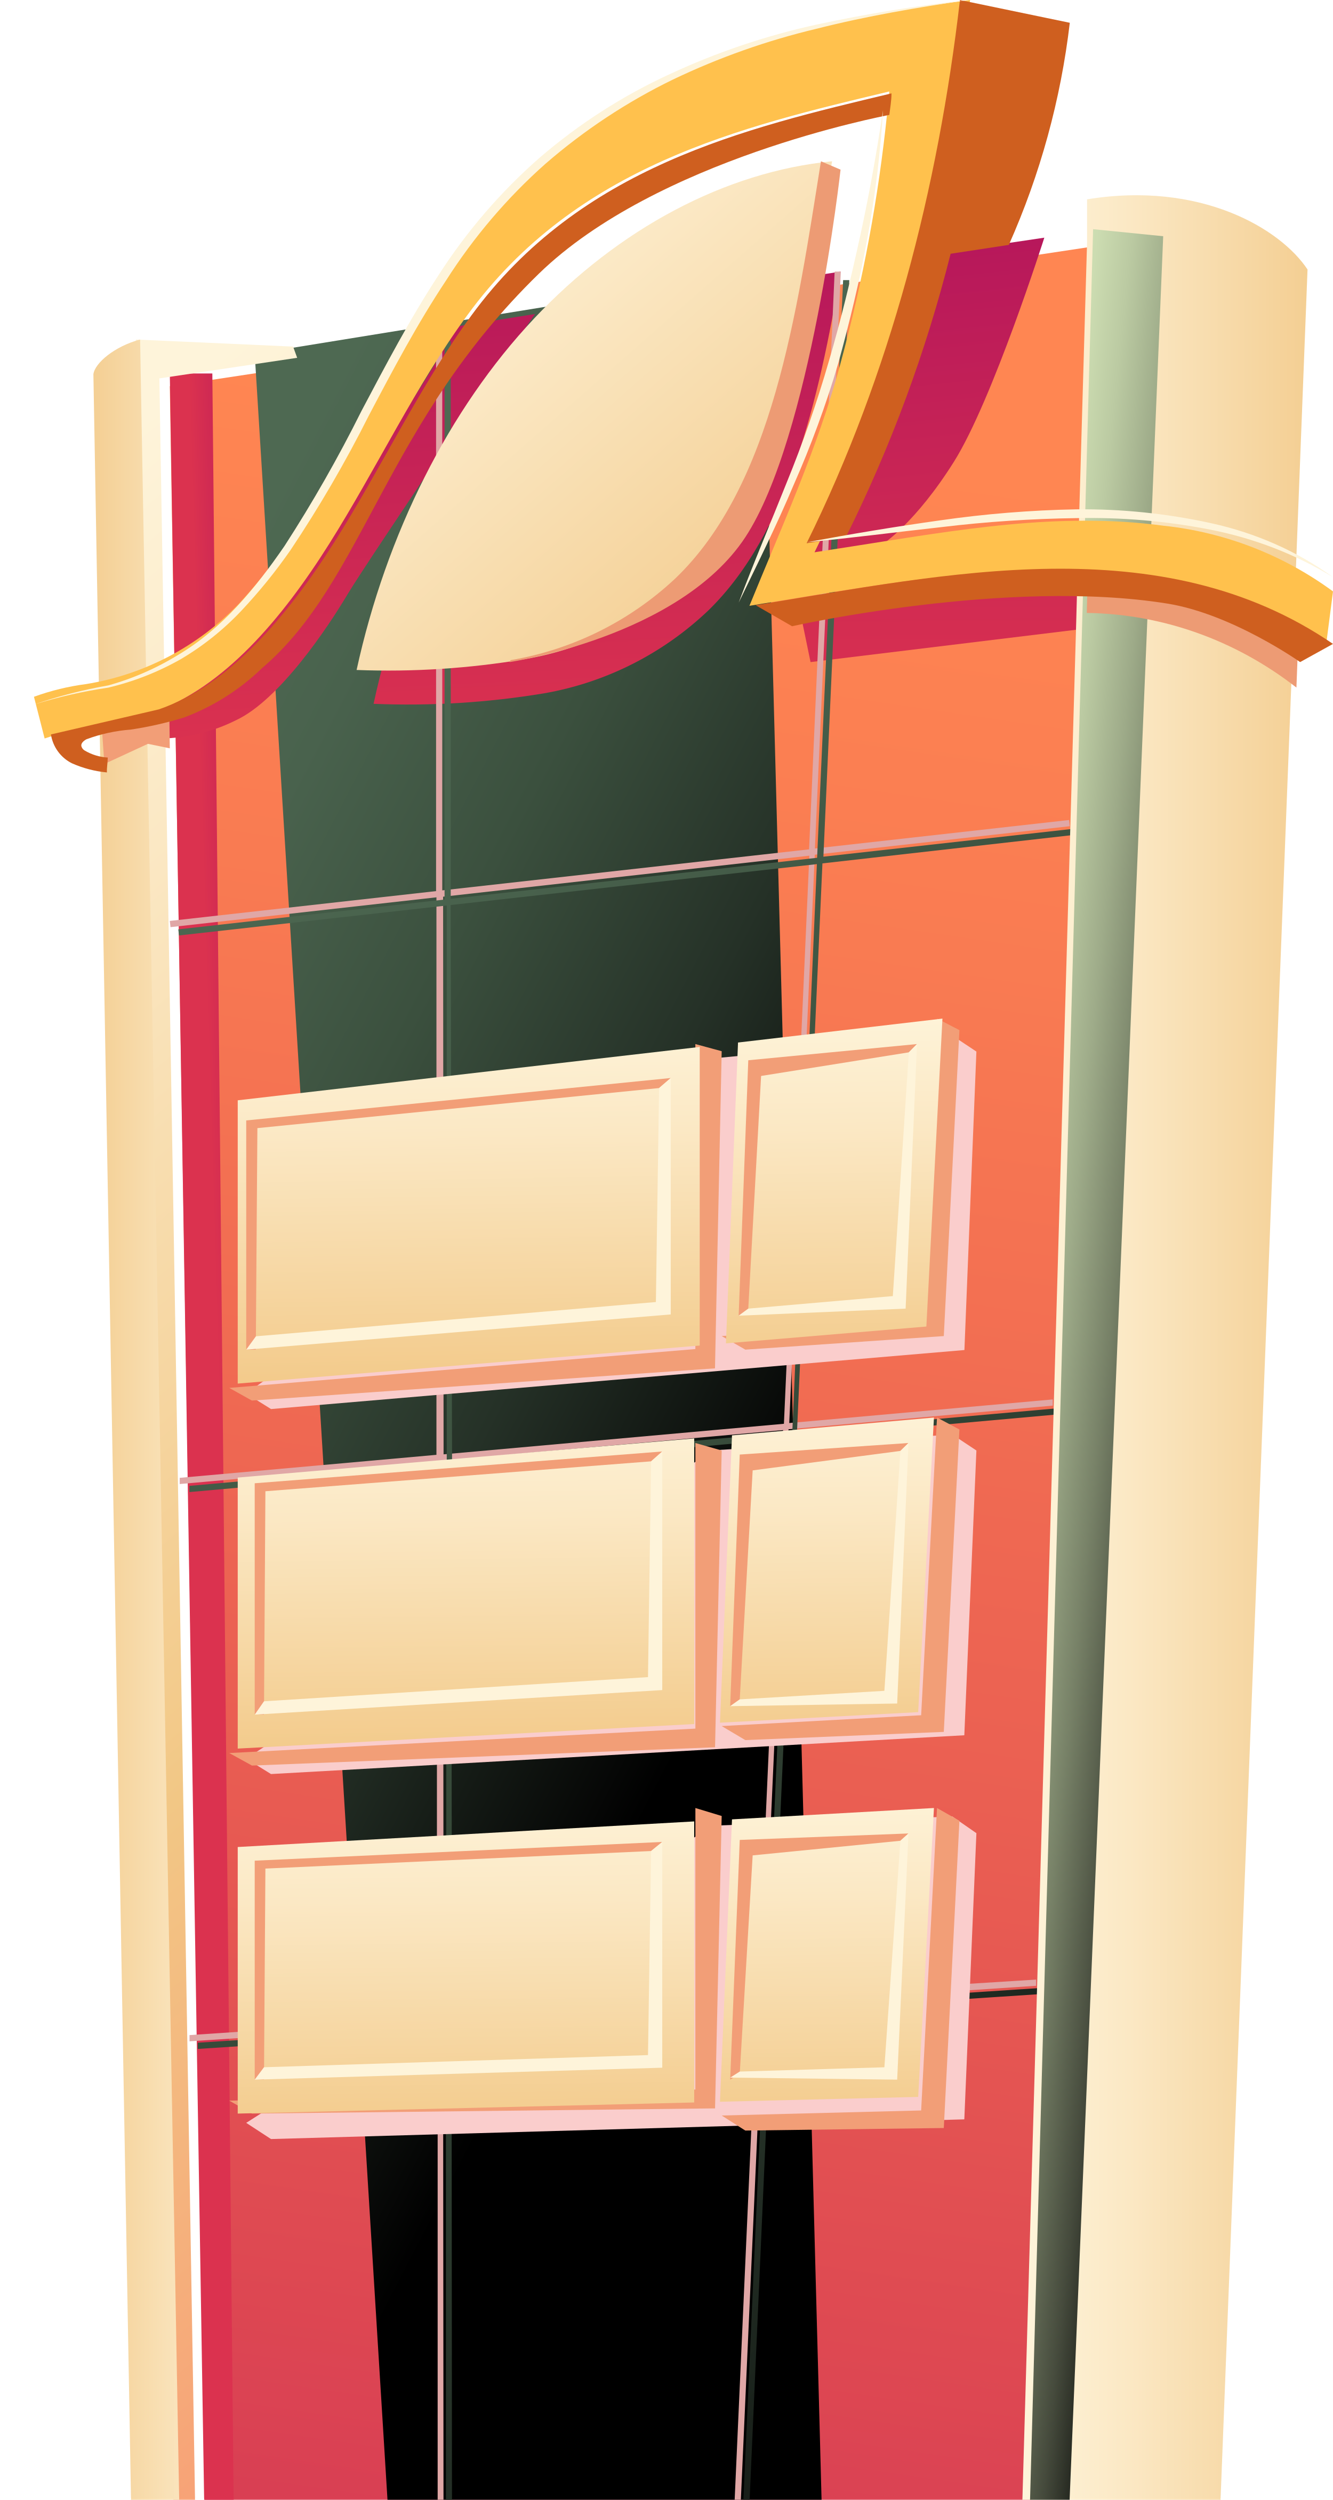 <svg width="280" height="525" viewBox="0 0 280 525" fill="none" xmlns="http://www.w3.org/2000/svg">
<path fill-rule="evenodd" clip-rule="evenodd" d="M35.669 81.114L44.495 613.259H214.04L230.064 51.699L177.847 59.582L125.452 67.516L35.669 81.114Z" fill="url(#paint0_linear_0_813)"/>
<g style="mix-blend-mode:screen">
<path fill-rule="evenodd" clip-rule="evenodd" d="M53.503 74.336L86.524 607.911H174.777L160.124 57.047L53.503 74.336Z" fill="url(#paint1_linear_0_813)"/>
</g>
<path fill-rule="evenodd" clip-rule="evenodd" d="M35.669 78.44L44.279 611.476H49.936L44.602 78.44H35.669Z" fill="url(#paint2_linear_0_813)"/>
<path fill-rule="evenodd" clip-rule="evenodd" d="M112.357 65.961L96.152 68.522C96.152 68.522 66.933 117.84 54.301 128.287C41.669 138.735 33.885 146.622 33.885 146.622V155.097C39.319 155.019 44.665 153.715 49.529 151.282C58.639 147.083 68.872 131.77 72.981 124.856C77.089 117.942 112.357 65.961 112.357 65.961Z" fill="url(#paint3_linear_0_813)"/>
<path fill-rule="evenodd" clip-rule="evenodd" d="M78.471 147.818C90.46 148.313 102.467 147.573 114.306 145.611C127.263 143.348 139.271 137.281 148.829 128.168C165.525 111.868 171.982 84.198 176.561 57.047L123.567 65.12C120.995 67.456 118.422 69.896 116.133 72.492C98.125 91.933 84.722 118.746 78.471 147.818Z" fill="url(#paint4_linear_0_813)"/>
<path fill-rule="evenodd" clip-rule="evenodd" d="M228.481 131.965L170.257 139.053L167.643 126.393L230.064 119.443L228.481 131.965Z" fill="url(#paint5_linear_0_813)"/>
<path fill-rule="evenodd" clip-rule="evenodd" d="M219.363 49.916C219.363 49.916 208.505 84.03 200.394 96.947C192.283 109.864 185.39 114.297 185.39 114.297L169.427 117.66L197.932 53.101L219.363 49.916Z" fill="url(#paint6_linear_0_813)"/>
<g style="mix-blend-mode:multiply">
<path fill-rule="evenodd" clip-rule="evenodd" d="M35.669 193.417L35.821 194.721L91.675 188.456V305.546L37.754 310.379V311.683L91.777 306.85V423.939L39.813 427.417V428.721L91.93 425.294V542.358L41.592 544.404V545.708L91.879 543.662V611.476H93.175V543.611L153.58 541.054L150.428 609.993H151.724L154.826 541.182L214.188 538.778V537.474L154.953 539.878L160.292 420.871L217.646 417.061V415.756L160.266 419.362L165.631 300.176L221.129 295.215V293.911L165.783 298.872L171.147 179.507L224.713 173.523L224.561 172.219L171.173 178.202L176.613 57.047H175.317L169.952 178.381L92.896 186.999V69.807H91.599V187.152L35.669 193.417ZM153.656 539.699L93.175 542.256L93.074 425.218L158.995 420.871L153.656 539.699ZM93.175 423.837L159.148 419.515L164.487 300.355L93.074 306.748L93.175 423.837ZM164.665 299.025L93.175 305.443L93.074 188.329L170.003 179.711L164.665 299.025Z" fill="#E0A7A6"/>
</g>
<g style="mix-blend-mode:screen">
<path fill-rule="evenodd" clip-rule="evenodd" d="M37.452 195.188L37.605 196.466L93.84 190.177V307.234L39.791 312.066V313.369L93.739 308.538V425.595L41.545 429.02V430.324L93.662 426.899V543.93L43.3 546.205V547.509L93.611 545.464V613.259H94.908V545.413L155.313 542.856L152.237 611.521H153.533L156.609 542.728L215.972 540.325V539.022L156.736 541.373L161.999 422.527L219.429 418.744V417.465L162.126 421.223L167.465 301.968L222.988 296.983L222.861 295.705L167.414 300.639L172.753 181.332L226.497 175.248L226.344 173.97L172.956 179.926L178.397 58.83H177.1L171.634 180.156L94.679 188.771V71.612H93.383V188.925L37.452 195.188ZM155.414 541.373L94.959 543.93L94.857 426.745L160.753 422.425L155.414 541.373ZM94.959 425.544L160.83 421.223L166.168 302.096L94.755 308.512L94.959 425.544ZM166.423 300.766L94.959 307.157L94.654 190.075L171.583 181.485L166.423 300.766Z" fill="url(#paint7_linear_0_813)"/>
</g>
<path fill-rule="evenodd" clip-rule="evenodd" d="M212.229 613.259H252.939L271.172 145.5L271.734 131.705L274.65 56.602C268.973 48.019 252.147 37.98 228.339 41.863V50.931L226.345 119.903L226.064 130.53L212.229 613.259Z" fill="url(#paint8_linear_0_813)"/>
<g style="mix-blend-mode:screen">
<path fill-rule="evenodd" clip-rule="evenodd" d="M244.331 49.613L221.174 609.694H214.013L229.609 48.134L244.331 49.613Z" fill="url(#paint9_linear_0_813)"/>
</g>
<path fill-rule="evenodd" clip-rule="evenodd" d="M228.28 128.73C244.119 128.948 259.505 134.423 272.317 144.401L272.866 129.96C270.537 127.96 267.947 126.338 265.177 125.146C253.633 119.797 241.125 117.258 228.555 117.712L228.28 128.73Z" fill="#ED9B74"/>
<path fill-rule="evenodd" clip-rule="evenodd" d="M42.451 613.259H37.95L28.535 71.309L61.567 72.793L62.42 75.148L33.476 79.472L42.451 613.259Z" fill="url(#paint10_linear_0_813)"/>
<path fill-rule="evenodd" clip-rule="evenodd" d="M29.427 71.309L39.236 613.259H29.077L19.618 78.603C19.913 76.249 24.052 72.742 29.427 71.309Z" fill="url(#paint11_linear_0_813)"/>
<path fill-rule="evenodd" clip-rule="evenodd" d="M35.669 157.166L31.07 156.221L21.923 160.446L21.401 152.97L35.544 147.967L35.669 157.166Z" fill="#F29E77"/>
<path fill-rule="evenodd" clip-rule="evenodd" d="M174.777 33.872C169.689 65.516 164.602 101.764 144.48 121.351C135.032 130.281 123.154 136.22 110.341 138.419C98.639 140.397 86.764 141.164 74.904 140.709C81.137 112.142 94.34 85.866 112.147 66.941C129.954 48.015 152.366 36.06 174.777 33.872Z" fill="url(#paint12_linear_0_813)"/>
<path fill-rule="evenodd" clip-rule="evenodd" d="M7.134 146.339L9.375 155.097C15.562 152.997 23.15 151.768 32.088 149.617C46.984 144.495 59.257 129.922 69.163 114.197C79.068 98.473 87.369 80.904 98.14 66.229C121.108 34.702 155.738 26.635 186.804 19.208C186.651 20.744 186.524 22.256 186.345 23.767C184.524 41.499 181.253 59.05 176.567 76.243C171.857 93.888 164.167 110.689 157.419 127.233C197.167 120.882 242.39 110.791 278.574 135.249L280 124.211C269.538 116.523 257.238 111.76 244.351 110.407C222.376 107.462 201.063 111.303 179.47 114.684L171.093 115.99C188.917 79.879 199.103 40.285 203.762 0C185.429 2.407 167.019 5.429 149.194 12.447C130.215 19.724 113.44 31.831 100.508 47.584C87.776 63.207 78.864 82.953 68.552 101.162C63.482 110.413 57.318 119.012 50.192 126.772C41.592 135.77 30.311 141.703 18.058 143.675C14.33 144.159 10.667 145.052 7.134 146.339Z" fill="#FFC14D"/>
<path fill-rule="evenodd" clip-rule="evenodd" d="M33.354 148.988C48.151 143.905 60.339 129.445 70.222 113.867C80.104 98.289 88.313 80.83 99.006 66.268C121.887 34.985 156.373 26.98 187.261 19.61C187.261 21.135 186.983 22.609 186.805 24.133C185.335 24.438 137.901 33.46 113.196 57.475C80.864 88.911 76.48 122.101 55.044 140.322C50.346 144.87 44.766 148.4 38.649 150.691C34.984 151.816 31.241 152.666 27.45 153.232C24.27 153.47 21.14 154.154 18.15 155.265C17.593 155.57 16.985 156.078 17.086 156.688C17.178 157.068 17.415 157.396 17.745 157.603C19.231 158.49 20.909 159.005 22.635 159.102C22.635 160.043 22.407 161.288 22.458 162.228C19.912 161.992 17.421 161.339 15.084 160.297C12.734 159.111 11.1 156.857 10.701 154.249L33.354 148.988Z" fill="#CF5F1F"/>
<path fill-rule="evenodd" clip-rule="evenodd" d="M224.713 4.785C222.819 20.894 218.502 36.621 211.909 51.431L199.681 53.295C194.506 73.861 187.132 93.807 177.687 112.785L169.427 114.095C187.002 78.557 197.045 39.618 201.64 0L224.713 4.785Z" fill="#CF5F1F"/>
<path fill-rule="evenodd" clip-rule="evenodd" d="M176.561 35.631C176.561 35.631 170.359 91.867 156.541 112.847C142.723 133.827 107.006 139.053 107.006 139.053L107.264 138.645C120.225 136.441 132.239 130.49 141.796 121.54C162.382 101.911 167.374 65.584 172.443 33.872L176.561 35.631Z" fill="#ED9B74"/>
<path fill-rule="evenodd" clip-rule="evenodd" d="M158.726 127.109L166.373 131.523C166.373 131.523 211.538 121.345 245.234 126.771C258.87 128.978 273.093 139.053 273.093 139.053L280 135.236C243.781 110.439 198.437 120.67 158.803 127.083L158.726 127.109Z" fill="#CF5F1F"/>
<path fill-rule="evenodd" clip-rule="evenodd" d="M203.312 0C192.613 1.182 181.979 2.911 171.45 5.179C160.883 7.496 150.592 10.969 140.757 15.537C130.902 20.057 121.709 25.949 113.442 33.043C105.205 40.241 98.011 48.593 92.074 57.85C86.078 67.017 80.996 76.728 75.914 86.335C71.064 96.072 65.677 105.522 59.78 114.639C53.682 123.521 46.669 132.067 37.395 137.557C32.822 140.368 27.888 142.521 22.734 143.953C17.44 144.878 12.224 146.22 7.134 147.967C12.238 146.382 17.453 145.196 22.734 144.419C28.066 143.162 33.198 141.149 37.98 138.437C42.659 135.675 46.935 132.258 50.684 128.286C54.423 124.311 57.871 120.062 60.999 115.571C67.072 106.489 72.579 97.027 77.49 87.242C82.571 77.609 87.653 68.001 93.675 58.938C99.489 49.803 106.528 41.54 114.586 34.389C122.722 27.334 131.724 21.389 141.366 16.703C151.066 12.064 161.217 8.479 171.653 6.008C182.071 3.366 192.691 1.58 203.312 0Z" fill="#FEF4DA"/>
<path fill-rule="evenodd" clip-rule="evenodd" d="M280 121.226C272.537 115.817 263.821 111.949 254.479 109.901C245.167 107.848 235.599 106.863 226.008 106.972C216.469 107.153 206.955 107.923 197.536 109.278C188.114 110.593 178.771 112.161 169.427 113.891C178.9 112.992 188.322 111.746 197.743 110.708C207.14 109.574 216.604 108.942 226.085 108.817C235.503 108.617 244.914 109.422 254.117 111.216C263.392 113.022 272.184 116.422 280 121.226Z" fill="#FEF4DA"/>
<path fill-rule="evenodd" clip-rule="evenodd" d="M185.478 23.175C184.143 32.073 182.569 40.92 180.647 49.715C178.726 58.511 176.644 67.23 174.108 75.846C171.612 84.511 168.645 93.045 165.221 101.414C161.885 109.801 158.335 118.111 155.159 126.574C159.109 118.417 163.166 110.261 166.662 101.951C170.347 93.625 173.485 85.085 176.057 76.383C178.459 67.664 180.594 58.894 182.195 50.022C183.834 41.142 184.93 32.178 185.478 23.175L185.478 23.175Z" fill="#FEF4DA"/>
<g style="mix-blend-mode:multiply">
<path fill-rule="evenodd" clip-rule="evenodd" d="M200.035 217.493L205.095 220.851L202.578 283.537L56.933 295.933L51.72 292.677L149.732 222.29L200.035 217.493Z" fill="#FACDCC"/>
</g>
<path fill-rule="evenodd" clip-rule="evenodd" d="M196.858 213.928L193.5 277.228L151.592 280.606L156.566 283.454L198.247 280.606L201.529 216.348L196.858 213.928Z" fill="#F29E77"/>
<path fill-rule="evenodd" clip-rule="evenodd" d="M146.062 219.276V283.334L48.153 291.492L52.915 294.151L150.184 287.387L151.592 220.776L146.062 219.276Z" fill="#F29E77"/>
<path fill-rule="evenodd" clip-rule="evenodd" d="M152.486 282.133L155.023 218.952L197.962 213.928L194.586 278.603L152.486 282.133ZM146.979 282.597V219.88L49.936 231.089V290.585L146.979 282.597Z" fill="url(#paint13_linear_0_813)"/>
<path fill-rule="evenodd" clip-rule="evenodd" d="M140.892 226.407L51.72 235.315V283.454H53.731L54.066 236.928L138.442 228.516L140.892 226.407Z" fill="#F29E77"/>
<path fill-rule="evenodd" clip-rule="evenodd" d="M192.612 219.276L157.178 222.677L155.159 276.323L157.178 274.84L159.87 225.975L190.903 221.015L192.612 219.276Z" fill="#F29E77"/>
<path fill-rule="evenodd" clip-rule="evenodd" d="M140.892 226.407V276.06L51.72 283.454L53.757 280.65L137.771 273.454L138.442 228.516L140.892 226.407Z" fill="#FEF4DA"/>
<path fill-rule="evenodd" clip-rule="evenodd" d="M192.612 219.276L190.23 274.84L155.159 276.323L157.178 274.84L187.539 272.206L190.903 221.015L192.612 219.276Z" fill="#FEF4DA"/>
<g style="mix-blend-mode:multiply">
<path fill-rule="evenodd" clip-rule="evenodd" d="M200.044 301.281L205.095 304.636L202.557 364.443L56.925 372.59L51.72 369.362L149.714 304.611L200.044 301.281Z" fill="#FACDCC"/>
</g>
<path fill-rule="evenodd" clip-rule="evenodd" d="M196.822 297.716L193.49 360.24L151.592 362.511L156.553 365.46L198.247 363.737L201.529 300.221L196.822 297.716Z" fill="#F29E77"/>
<path fill-rule="evenodd" clip-rule="evenodd" d="M146.068 303.064V363.049L48.153 368.178L52.928 370.808L150.198 366.967L151.592 304.636L146.068 303.064Z" fill="#F29E77"/>
<path fill-rule="evenodd" clip-rule="evenodd" d="M151.231 361.803L153.759 301.454L196.178 297.716L192.867 359.586L151.231 361.803ZM145.821 362.086V302.098L49.936 310.322V367.242L145.821 362.086Z" fill="url(#paint14_linear_0_813)"/>
<path fill-rule="evenodd" clip-rule="evenodd" d="M139.108 304.847L53.503 311.519V360.059L55.45 360.111L55.749 313.194L136.762 306.914L139.108 304.847Z" fill="#F29E77"/>
<path fill-rule="evenodd" clip-rule="evenodd" d="M190.828 303.064L155.386 305.49L153.376 358.329L155.386 356.905L158.1 308.812L189.132 304.725L190.828 303.064Z" fill="#F29E77"/>
<path fill-rule="evenodd" clip-rule="evenodd" d="M139.108 304.847V354.952L53.503 360.111L55.45 357.309L136.113 352.228L136.762 306.916L139.108 304.847Z" fill="#FEF4DA"/>
<path fill-rule="evenodd" clip-rule="evenodd" d="M190.828 303.064L188.453 357.775L153.376 358.329L155.386 356.905L185.765 355.112L189.132 304.725L190.828 303.064Z" fill="#FEF4DA"/>
<g style="mix-blend-mode:multiply">
<path fill-rule="evenodd" clip-rule="evenodd" d="M200.044 381.504L205.095 385.006L202.557 445.112L56.925 449.248L51.72 445.848L149.714 383.433L200.044 381.504Z" fill="#FACDCC"/>
</g>
<path fill-rule="evenodd" clip-rule="evenodd" d="M196.822 379.722L193.49 443.243L151.592 444.305L156.553 447.465L198.247 446.934L201.529 382.404L196.822 379.722Z" fill="#F29E77"/>
<path fill-rule="evenodd" clip-rule="evenodd" d="M146.068 379.722V438.844L48.153 441.181L52.928 443.9L150.198 442.807L151.592 381.399L146.068 379.722Z" fill="#F29E77"/>
<path fill-rule="evenodd" clip-rule="evenodd" d="M151.231 441.414L153.759 382.106L196.178 379.722L192.867 440.399L151.231 441.414ZM145.821 441.566V382.537L49.936 387.915V443.9L145.821 441.566Z" fill="url(#paint15_linear_0_813)"/>
<path fill-rule="evenodd" clip-rule="evenodd" d="M139.108 386.853L53.503 390.785V436.67L55.45 436.769L55.749 392.443L136.762 388.757L139.108 386.853Z" fill="#F29E77"/>
<path fill-rule="evenodd" clip-rule="evenodd" d="M190.828 385.07L155.386 386.428L153.376 436.769L155.386 435.487L158.1 389.671L189.132 386.604L190.828 385.07Z" fill="#F29E77"/>
<path fill-rule="evenodd" clip-rule="evenodd" d="M139.108 386.853V434.266L53.503 436.769L55.45 434.167L136.113 431.614L136.762 388.761L139.108 386.853Z" fill="#FEF4DA"/>
<path fill-rule="evenodd" clip-rule="evenodd" d="M190.828 385.07L188.453 436.769L153.376 436.345L155.386 435.073L185.765 434.175L189.132 386.591L190.828 385.07Z" fill="#FEF4DA"/>
<defs>
<linearGradient id="paint0_linear_0_813" x1="237.145" y1="103.602" x2="150.271" y2="697.191" gradientUnits="userSpaceOnUse">
<stop stop-color="#FF8652"/>
<stop offset="0.17" stop-color="#F97B52"/>
<stop offset="0.48" stop-color="#E95D52"/>
<stop offset="0.89" stop-color="#CF2D53"/>
<stop offset="1" stop-color="#C71E53"/>
</linearGradient>
<linearGradient id="paint1_linear_0_813" x1="135.086" y1="-45.845" x2="309.984" y2="44.957" gradientUnits="userSpaceOnUse">
<stop stop-color="#4E6952"/>
<stop offset="0.16" stop-color="#49624D"/>
<stop offset="0.39" stop-color="#3B503E"/>
<stop offset="0.66" stop-color="#253127"/>
<stop offset="0.95" stop-color="#060706"/>
<stop offset="1"/>
</linearGradient>
<linearGradient id="paint2_linear_0_813" x1="41.144" y1="129.461" x2="56.315" y2="129.016" gradientUnits="userSpaceOnUse">
<stop stop-color="#DB324F"/>
<stop offset="1" stop-color="#B3155C"/>
</linearGradient>
<linearGradient id="paint3_linear_0_813" x1="28.628" y1="159.739" x2="20.768" y2="52.731" gradientUnits="userSpaceOnUse">
<stop stop-color="#DB324F"/>
<stop offset="1" stop-color="#B3155C"/>
</linearGradient>
<linearGradient id="paint4_linear_0_813" x1="71.904" y1="158.001" x2="66.641" y2="49.357" gradientUnits="userSpaceOnUse">
<stop stop-color="#DB324F"/>
<stop offset="1" stop-color="#B3155C"/>
</linearGradient>
<linearGradient id="paint5_linear_0_813" x1="16.7" y1="153.066" x2="16.109" y2="37.64" gradientUnits="userSpaceOnUse">
<stop stop-color="#DB324F"/>
<stop offset="1" stop-color="#B3155C"/>
</linearGradient>
<linearGradient id="paint6_linear_0_813" x1="158.877" y1="153.104" x2="147.585" y2="47.053" gradientUnits="userSpaceOnUse">
<stop stop-color="#DB324F"/>
<stop offset="1" stop-color="#B3155C"/>
</linearGradient>
<linearGradient id="paint7_linear_0_813" x1="194.258" y1="-19.02" x2="511.624" y2="263.938" gradientUnits="userSpaceOnUse">
<stop stop-color="#4E6952"/>
<stop offset="0.16" stop-color="#49624D"/>
<stop offset="0.39" stop-color="#3B503E"/>
<stop offset="0.66" stop-color="#253127"/>
<stop offset="0.95" stop-color="#060706"/>
<stop offset="1"/>
</linearGradient>
<linearGradient id="paint8_linear_0_813" x1="322.301" y1="819.26" x2="215.64" y2="819.218" gradientUnits="userSpaceOnUse">
<stop stop-color="#FA8C6E"/>
<stop offset="0.35" stop-color="#F2C785"/>
<stop offset="0.4" stop-color="#F3CB8C"/>
<stop offset="0.8" stop-color="#FBE8C4"/>
<stop offset="1" stop-color="#FEF4DA"/>
</linearGradient>
<linearGradient id="paint9_linear_0_813" x1="233.511" y1="-34.741" x2="288.777" y2="-29.075" gradientUnits="userSpaceOnUse">
<stop stop-color="#D2E3B6"/>
<stop offset="0.1" stop-color="#CCDCB1"/>
<stop offset="0.23" stop-color="#BBCAA2"/>
<stop offset="0.39" stop-color="#9EAB89"/>
<stop offset="0.57" stop-color="#778167"/>
<stop offset="0.77" stop-color="#454A3C"/>
<stop offset="0.97" stop-color="#080907"/>
<stop offset="1"/>
</linearGradient>
<linearGradient id="paint10_linear_0_813" x1="30.494" y1="625.51" x2="-234.997" y2="313.599" gradientUnits="userSpaceOnUse">
<stop stop-color="#FA8C6E"/>
<stop offset="0.45" stop-color="#F2C785"/>
<stop offset="0.49" stop-color="#F3CB8C"/>
<stop offset="0.83" stop-color="#FBE8C4"/>
<stop offset="1" stop-color="#FEF4DA"/>
</linearGradient>
<linearGradient id="paint11_linear_0_813" x1="-8.831" y1="-521.649" x2="53.758" y2="-521.65" gradientUnits="userSpaceOnUse">
<stop stop-color="#FA8C6E"/>
<stop offset="0.35" stop-color="#F2C785"/>
<stop offset="0.4" stop-color="#F3CB8C"/>
<stop offset="0.8" stop-color="#FBE8C4"/>
<stop offset="1" stop-color="#FEF4DA"/>
</linearGradient>
<linearGradient id="paint12_linear_0_813" x1="135.688" y1="262.889" x2="4.49" y2="113.45" gradientUnits="userSpaceOnUse">
<stop stop-color="#FA8C6E"/>
<stop offset="0.35" stop-color="#F2C785"/>
<stop offset="0.4" stop-color="#F3CB8C"/>
<stop offset="0.8" stop-color="#FBE8C4"/>
<stop offset="1" stop-color="#FEF4DA"/>
</linearGradient>
<linearGradient id="paint13_linear_0_813" x1="7.037" y1="340.851" x2="4.987" y2="214.269" gradientUnits="userSpaceOnUse">
<stop stop-color="#FA8C6E"/>
<stop offset="0.35" stop-color="#F2C785"/>
<stop offset="0.4" stop-color="#F3CB8C"/>
<stop offset="0.8" stop-color="#FBE8C4"/>
<stop offset="1" stop-color="#FEF4DA"/>
</linearGradient>
<linearGradient id="paint14_linear_0_813" x1="0.907" y1="416.434" x2="-0.734" y2="295.489" gradientUnits="userSpaceOnUse">
<stop stop-color="#FA8C6E"/>
<stop offset="0.35" stop-color="#F2C785"/>
<stop offset="0.4" stop-color="#F3CB8C"/>
<stop offset="0.8" stop-color="#FBE8C4"/>
<stop offset="1" stop-color="#FEF4DA"/>
</linearGradient>
<linearGradient id="paint15_linear_0_813" x1="-7.65" y1="495.68" x2="-9.048" y2="376.53" gradientUnits="userSpaceOnUse">
<stop stop-color="#FA8C6E"/>
<stop offset="0.35" stop-color="#F2C785"/>
<stop offset="0.4" stop-color="#F3CB8C"/>
<stop offset="0.8" stop-color="#FBE8C4"/>
<stop offset="1" stop-color="#FEF4DA"/>
</linearGradient>
</defs>
</svg>

